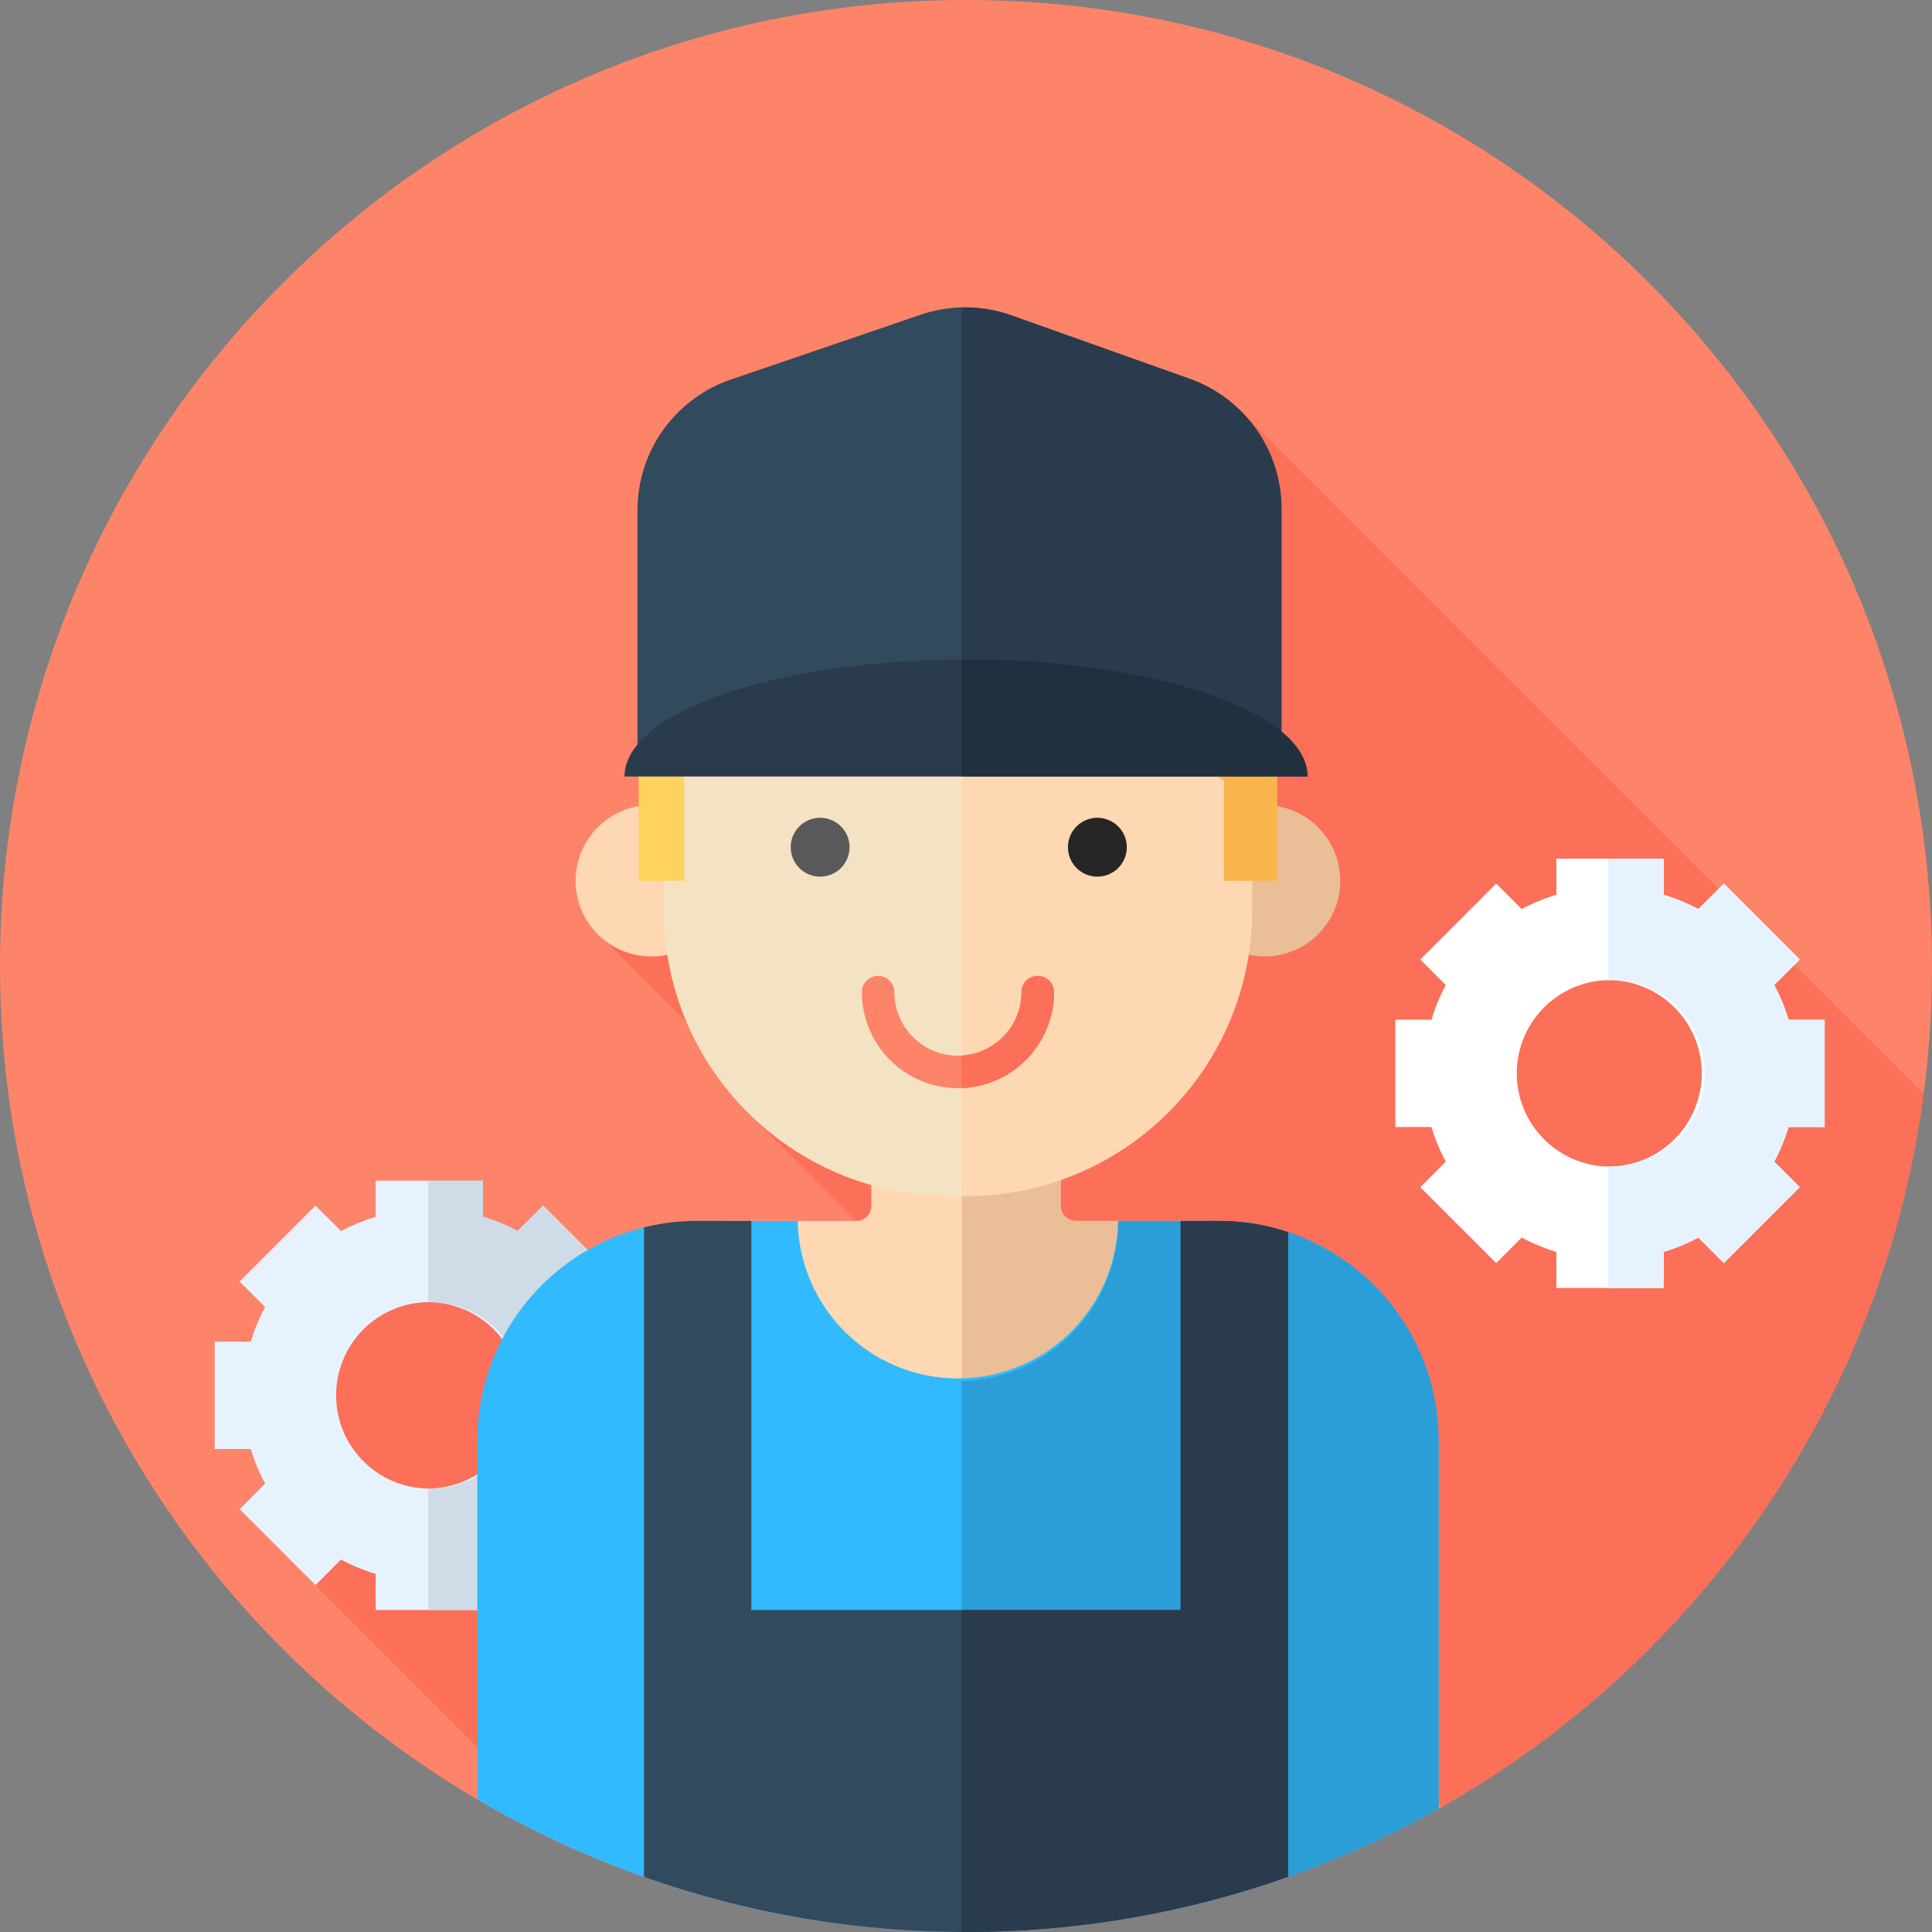 <svg xmlns="http://www.w3.org/2000/svg" width="84" height="84" fill="none" viewBox="0 0 84 84">
  <rect x="0" y="0" width="84" height="84" fill="#808080" stroke="none"/>
  <g clip-path="url(#a)">
    <path fill="#FD8469" d="M42 84c23.196 0 42-18.804 42-42S65.196 0 42 0 0 18.804 0 42s18.804 42 42 42Z"/>
    <path fill="#FC6F58" d="m13.717 68.916 10.11 10.11 4.255-21.612-9.085-2.757-6.434 3.69 1.06 8.966.094 1.603Zm69.915-21.348L53.705 17.64 33.447 35.803l-7.707 4.533 7.336 7.337-.655.604 30.276 30.275c11.187-6.349 19.173-17.684 20.935-30.985Z"/>
    <path fill="#E6F3FF" d="M26.43 63H28v-4.667h-1.57a8.08 8.08 0 0 0-.624-1.506l1.11-1.11-3.3-3.3-1.11 1.11A8.027 8.027 0 0 0 21 52.905v-1.57h-4.666v1.57a8.077 8.077 0 0 0-1.506.623l-1.11-1.11-3.3 3.3 1.11 1.11a8.05 8.05 0 0 0-.624 1.506h-1.57V63h1.57a8.08 8.08 0 0 0 .624 1.506l-1.11 1.11 3.3 3.3 1.11-1.11c.475.256.98.465 1.506.623V70H21v-1.57a8.073 8.073 0 0 0 1.506-.623l1.11 1.11 3.3-3.3-1.11-1.11c.256-.475.466-.98.623-1.506Zm-7.763 1.72a4.053 4.053 0 1 1 0-8.106 4.053 4.053 0 0 1 0 8.105Z"/>
    <path fill="#CFDBE6" d="M26.43 63H28v-4.667h-1.57a8.08 8.08 0 0 0-.624-1.506l1.11-1.11-3.3-3.3-1.11 1.11A8.05 8.05 0 0 0 21 52.905v-1.57h-2.38v5.282l.047-.002a4.053 4.053 0 1 1 0 8.105l-.047-.002V70H21v-1.57a8.077 8.077 0 0 0 1.506-.624l1.11 1.11 3.3-3.3-1.11-1.11c.256-.475.466-.98.623-1.506Z"/>
    <path fill="#FED8B2" d="M46.116 52.424V47.86h-8.232v4.564a.66.66 0 0 1-.66.66h-5.672v15.751H52.45V53.084h-5.673a.66.66 0 0 1-.66-.66Z"/>
    <path fill="#EABE96" d="M52.449 53.084h-5.673a.66.66 0 0 1-.66-.66V47.86h-4.304v20.975h10.637V53.084Z"/>
    <path fill="#FED8B2" d="M28.317 41.585a3.29 3.29 0 1 0 0-6.58 3.29 3.29 0 0 0 0 6.58Z"/>
    <path fill="#EABE96" d="M54.982 41.585a3.29 3.29 0 1 0 0-6.58 3.29 3.29 0 0 0 0 6.58Z"/>
    <path fill="#F4E3C3" d="M42.02 51.996h-.741c-6.857 0-12.416-5.56-12.416-12.416V28.244c0-6.857 5.559-12.416 12.416-12.416h.741c6.857 0 12.416 5.559 12.416 12.416V39.58c0 6.857-5.559 12.416-12.416 12.416Z"/>
    <path fill="#FED8B2" d="M42.02 15.828h-.209v36.168h.209c6.857 0 12.416-5.56 12.416-12.416V28.244c0-6.857-5.559-12.416-12.416-12.416Z"/>
    <path fill="#FFD15D" d="M41.247 14.278c-7.445 0-13.48 6.035-13.48 13.48v10.538h1.979v-5.569h-.002c4.122-.418 8.196-1.105 12.02-2.33v-16.12h-.517Z"/>
    <path fill="#F9B54C" d="M53.09 20.024c-2.439-3.474-6.472-5.746-11.038-5.746h-.287v16.118a35.622 35.622 0 0 0 5.066-2.045c1.862 2.139 4.013 4.05 6.387 5.598v4.346h2.314V27.757c0-2.878-.905-5.543-2.442-7.733Z"/>
    <path fill="#59595B" d="M35.622 38.114a1.279 1.279 0 1 0 0-2.557 1.279 1.279 0 0 0 0 2.557Z"/>
    <path fill="#272525" d="M47.676 38.114a1.279 1.279 0 1 0 0-2.557 1.279 1.279 0 0 0 0 2.557Z"/>
    <path fill="#FD8469" d="M41.65 47.314a4.182 4.182 0 0 1-4.178-4.178.707.707 0 1 1 1.414 0 2.767 2.767 0 0 0 2.763 2.764 2.767 2.767 0 0 0 2.764-2.764.707.707 0 1 1 1.414 0 4.182 4.182 0 0 1-4.178 4.178Z"/>
    <path fill="#FC6F58" d="M45.827 43.136a.707.707 0 1 0-1.414 0 2.764 2.764 0 0 1-2.601 2.756v1.414a4.18 4.18 0 0 0 4.015-4.17Z"/>
    <path fill="#324A5E" d="M55.717 32.525h-28V22.181a6.002 6.002 0 0 1 4.062-5.68l8.241-2.814a6 6 0 0 1 3.951.024l7.756 2.759a6 6 0 0 1 3.99 5.654v10.401Z"/>
    <path fill="#2B3B4E" d="M55.717 22.124a6.001 6.001 0 0 0-3.99-5.654l-7.757-2.76a5.997 5.997 0 0 0-2.16-.34v19.154h13.906v-10.4Z"/>
    <path fill="#2B3B4E" d="M27.152 33.763c0-2.812 6.647-5.091 14.848-5.091 8.2 0 14.849 2.279 14.849 5.09H27.152Z"/>
    <path fill="#20303F" d="m42 28.672-.188.001v5.09h15.037c0-2.812-6.648-5.091-14.849-5.091Z"/>
    <path fill="#31BAFD" d="M52.995 53.084h-4.38a6.966 6.966 0 0 1-13.93 0h-4.38a9.551 9.551 0 0 0-9.552 9.551v15.598A41.797 41.797 0 0 0 42 84c7.464 0 14.472-1.95 20.546-5.364v-16a9.552 9.552 0 0 0-9.551-9.552Z"/>
    <path fill="#2B9ED8" d="M52.995 53.084h-4.38a6.964 6.964 0 0 1-6.803 6.961v23.952c.063 0 .125.003.188.003 7.464 0 14.472-1.95 20.546-5.364v-16c0-5.276-4.276-9.552-9.551-9.552Z"/>
    <path fill="#324A5E" d="M32.667 53.084h-2.363c-.794 0-1.566.098-2.304.281v28.24A41.895 41.895 0 0 0 42 84c4.91 0 9.62-.849 14-2.398V53.57a9.54 9.54 0 0 0-3.005-.485h-1.661V70H32.667V53.084Z"/>
    <path fill="#2B3B4E" d="M52.995 53.084h-1.662V70h-9.521v13.998L42 84c4.91 0 9.62-.849 14-2.398V53.57a9.534 9.534 0 0 0-3.005-.485Z"/>
    <path fill="#fff" d="M77.763 49h1.57v-4.666h-1.57a8.067 8.067 0 0 0-.623-1.507l1.11-1.11-3.3-3.3-1.11 1.11a8.033 8.033 0 0 0-1.506-.623v-1.57h-4.667v1.57a8.07 8.07 0 0 0-1.506.623l-1.11-1.11-3.3 3.3 1.11 1.11c-.256.476-.465.98-.623 1.507h-1.571V49h1.57c.159.526.368 1.03.624 1.506l-1.11 1.11 3.3 3.3 1.11-1.11c.475.256.98.465 1.506.623V56h4.667v-1.57a8.073 8.073 0 0 0 1.506-.624l1.11 1.11 3.3-3.3-1.11-1.11c.256-.475.465-.98.623-1.506ZM70 50.72a4.053 4.053 0 1 1 0-8.106 4.053 4.053 0 0 1 0 8.105Z"/>
    <path fill="#E6F3FF" d="M77.763 49h1.57v-4.666h-1.57a8.068 8.068 0 0 0-.624-1.507l1.11-1.11-3.299-3.3-1.11 1.11a8.053 8.053 0 0 0-1.506-.623v-1.57h-2.428v5.285c.032-.001.063-.005.094-.005a4.053 4.053 0 1 1 0 8.105c-.031 0-.062-.004-.094-.004V56h2.428v-1.57a8.073 8.073 0 0 0 1.506-.624l1.11 1.11 3.3-3.3-1.11-1.11c.256-.475.465-.98.623-1.506Z"/>
  </g>
  <defs>
    <clipPath id="a">
      <path fill="#fff" d="M0 0h84v84H0z"/>
    </clipPath>
  </defs>
</svg>

